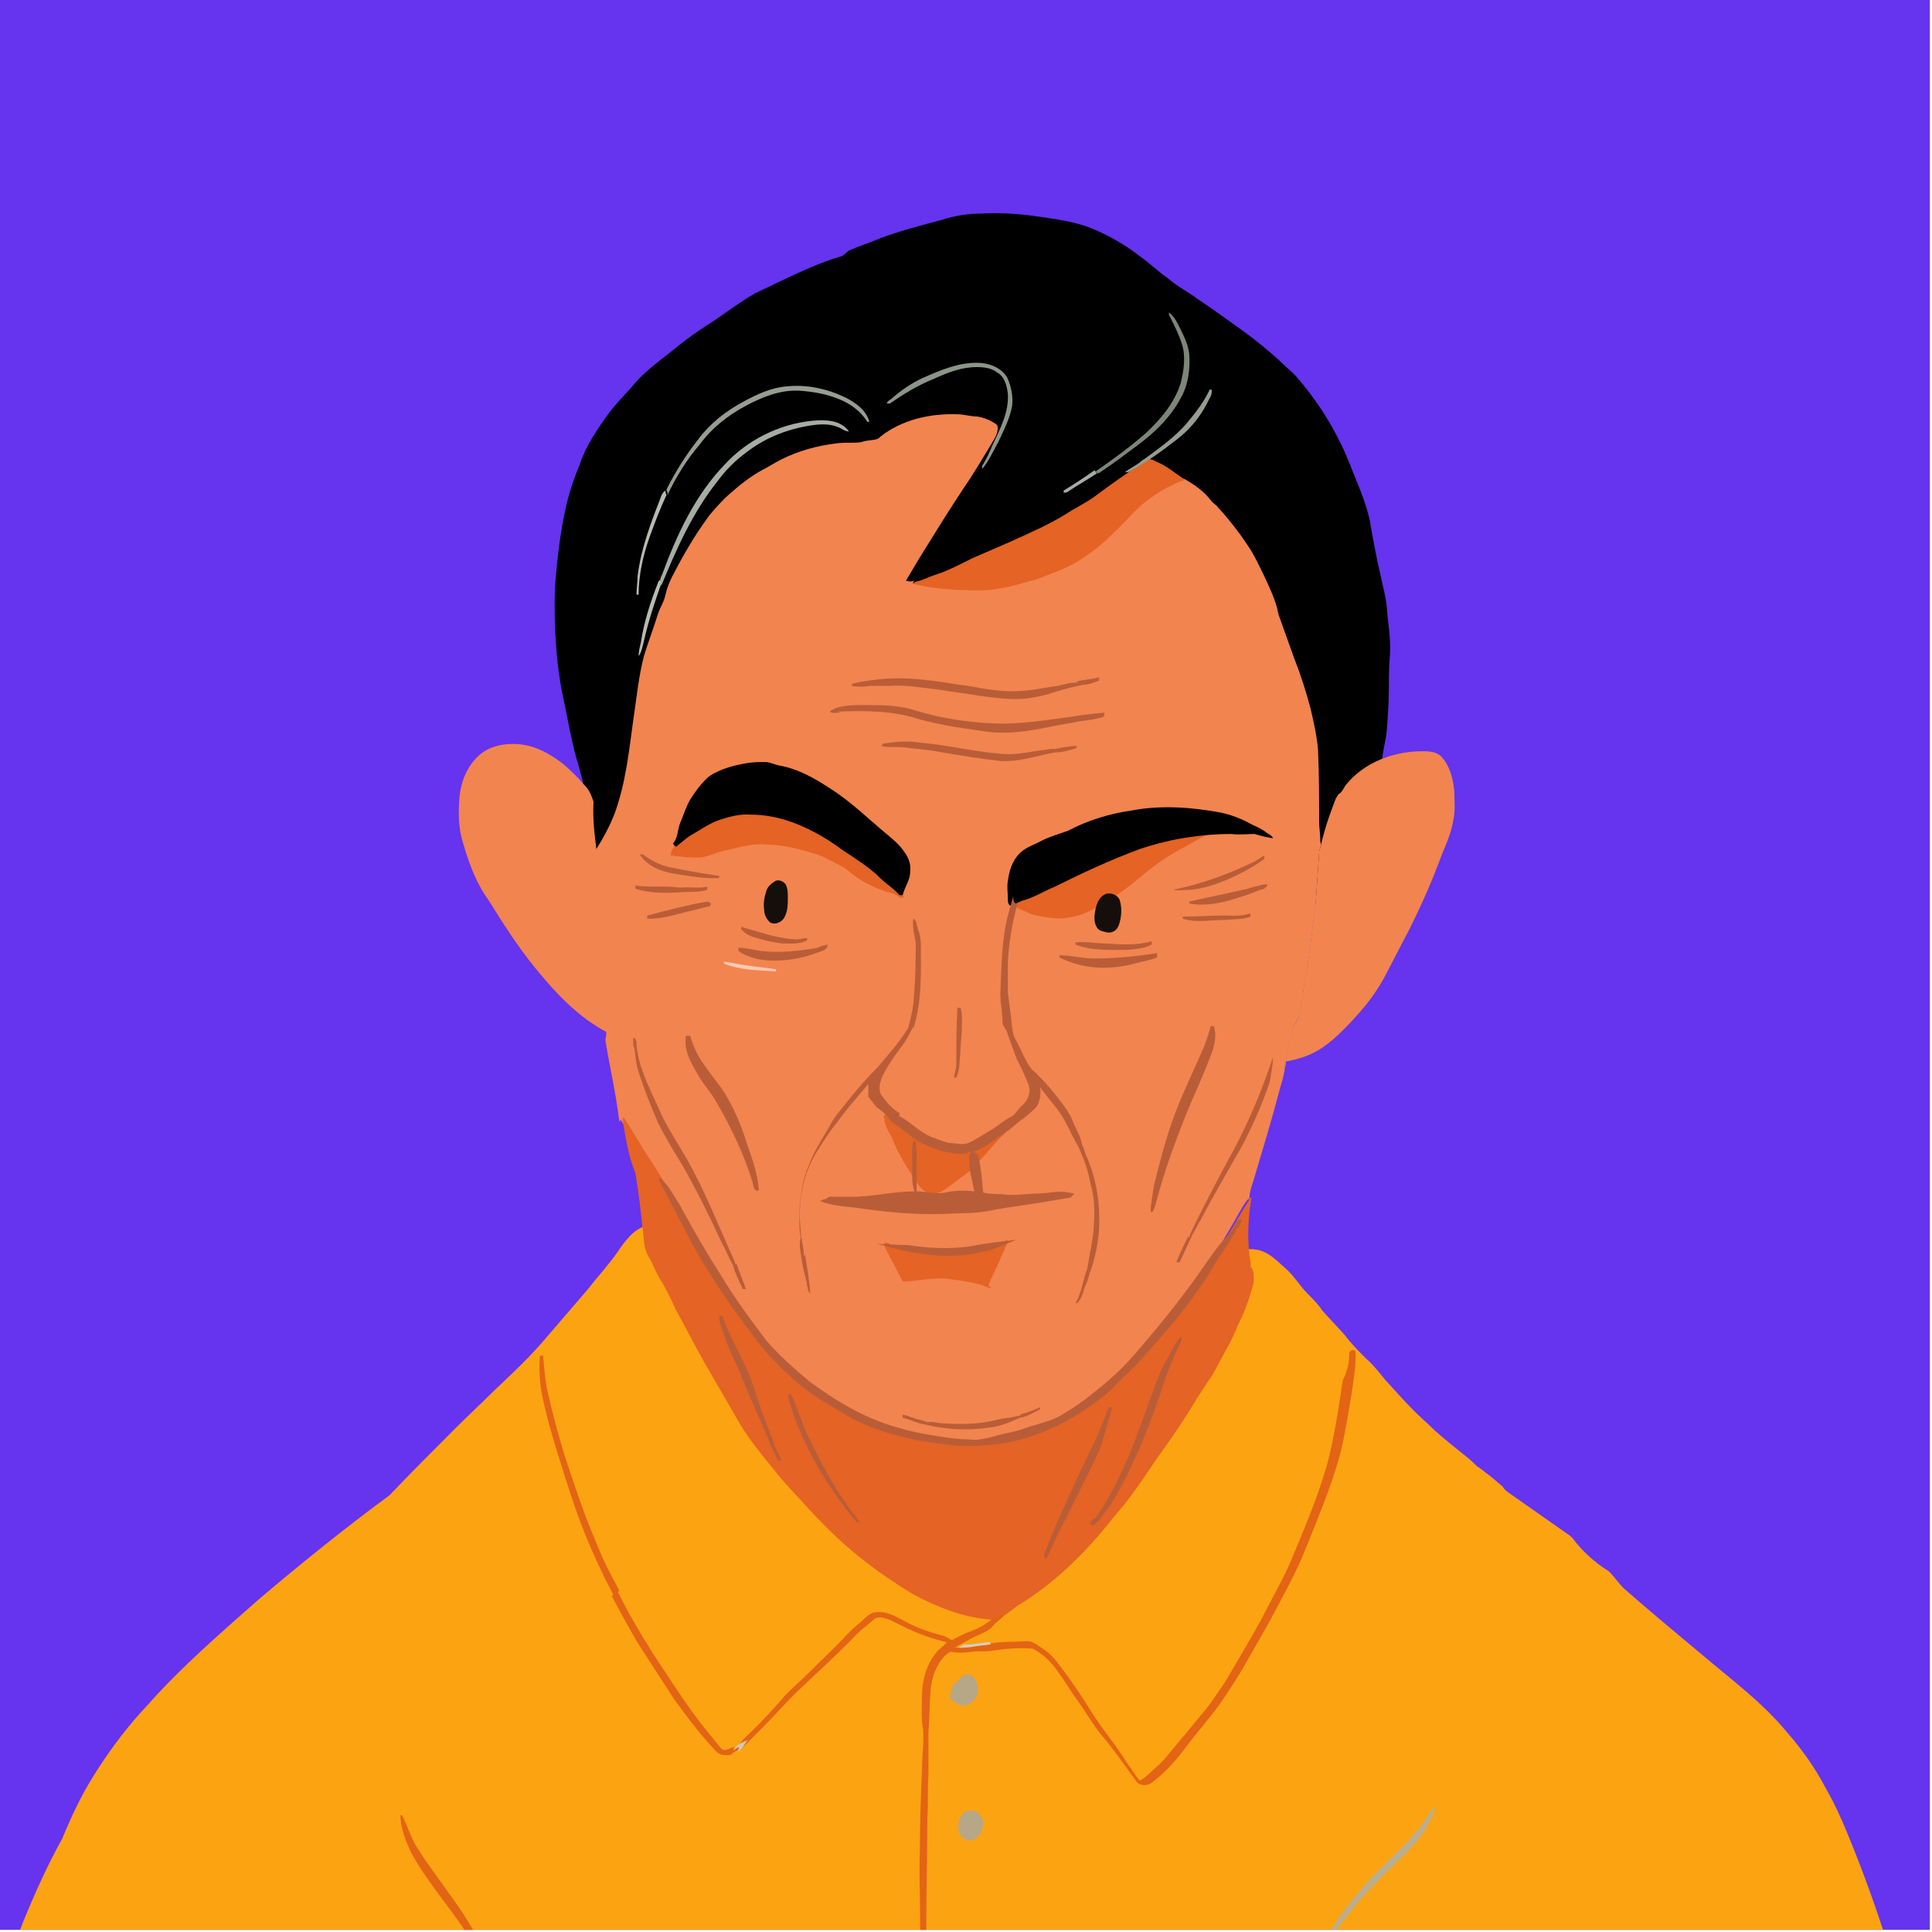 <svg xmlns="http://www.w3.org/2000/svg" xmlns:xlink="http://www.w3.org/1999/xlink" version="1.1" id="Layer_1" x="0px" y="0px" viewBox="0 0 180 180" style="enable-background:new 0 0 180 180;" xml:space="preserve">
<style type="text/css">
	.st0{clip-path:url(#SVGID_2_);fill:none;}
	.st1{clip-path:url(#SVGID_2_);}
	.st2{fill:#000;}
	.st3{fill:#fca311;}
	.st4{fill:#F2844F;}
	.st5{fill:#E56324;}
	.st6{fill:#F2844F;}
	.st7{fill:#7D8778;}
	.st8{fill:#8C9688;}
	.st9{fill:#959E91;}
	.st10{fill:#A6ADA3;}
	.st11{fill:#B6BCB3;}
	.st12{fill:#B95D38;}
<!--	.st13{fill:#C4CCC2;}-->
	.st14{fill:#150F0C;}
	.st15{fill:#FCCAB3;}
	.st16{fill:#e36414;}
	.st17{fill:#e36414;}
	.st18{fill:#D6CEBC;}
	.st19{fill:#B6A787;}
	.st20{fill:#D1C8B4;}
	.st21{fill:#BBAE90;}
	.st22{fill:#BDB093;}
</style>
    <g>
	<defs>
		<rect id="SVGID_1_" width="179.8" height="179.8"/>
	</defs>
        <use xlink:href="#SVGID_1_" style="overflow:visible;fill:#63e;"/>
        <clipPath id="SVGID_2_">
		<use xlink:href="#SVGID_1_" style="overflow:visible;"/>
	</clipPath>
        <circle class="st0" cx="89.9" cy="90.1" r="89.9"/>
        <g class="st1">
		<g>
			<path class="st2" d="M91.4,19.9c1.6-0.1,3.2,0,4.8,0.2c2,0.3,4,0.5,5.8,1.3c1.4,0.6,2.8,1.4,4.1,2.4c1,0.7,1.8,1.5,2.8,2.2     c0.8,0.7,1.8,1.2,2.6,1.8c1.5,1,3,2.1,4.4,3.1c1.1,0.8,2.2,1.7,3.2,2.6c0.5,0.5,1.1,1,1.6,1.5c2.1,2.4,3.8,5.1,5,8.1     c0.7,1.8,1.5,3.5,1.9,5.3c0.3,1.7,0.6,3.4,1,5.1c0.2,1,0.5,2,0.6,3c0.1,1.5,0.4,3,0.3,4.5c-0.1,1-0.1,2.1-0.1,3.1     c0,1.3-0.1,2.7-0.2,4c-0.1,1.2-0.6,2.4-0.4,3.7c0,0.4-0.1,0.8-0.3,1.1c-0.3,0.8-0.3,1.7-0.7,2.5c-0.6,1.1-1.1,2.2-1.7,3.3     c-1.1,1.8-2.1,3.7-3.3,5.4c-0.9,1.2-2,2.3-3.4,2.9c-2.1,1-4.2,1.7-6.4,2.4c-2.6,0.7-5.2,1.3-7.8,1.7c-2.7,0.4-5.4,0.9-8.1,1.3     c-3.2,0.4-6.3,0.8-9.5,0.9c-2.8,0.1-5.7-0.3-8.5-0.7c-2.2-0.3-4.5-0.6-6.7-1.1s-4.3-1.1-6.5-1.7c-1.9-0.5-3.7-1.2-5.4-2.1     c-1.3-0.7-2.7-1.4-3.7-2.4c-0.9-0.9-1.5-2.1-1.9-3.4c-0.5-1.8-0.3-3.8-0.4-5.6c0-0.8-0.1-1.6-0.1-2.5s-0.3-1.7-0.5-2.5     c-0.6-1.9-0.9-3.8-1.3-5.7c-0.8-3.5-1-7.2-0.9-10.8c0.2-2.7,0.5-5.3,1.1-7.9c0.3-1.2,0.7-2.4,1.2-3.6c0.6-1.8,1.7-3.4,2.8-4.9     c0.6-0.8,1.4-1.6,2.1-2.4c0.8-1,1.8-1.8,2.8-2.6c0.8-0.6,1.5-1.2,2.3-1.8c0.8-0.6,1.7-1.2,2.5-1.7c1.3-0.9,2.5-1.8,3.9-2.6     c2.6-1.2,5.2-2.6,7.9-3.4c0.4-0.1,0.6-0.5,0.9-0.6c0.9-0.4,1.9-0.7,2.8-1.1c1.9-0.7,3.8-1.2,5.7-1.7     C88.9,20.1,90.2,19.9,91.4,19.9z"/>
            <path class="st3" d="M180.5,209c0.3-1.2,0.5-2.4,0.5-3.6c0.1-2.1-0.4-4.2-0.7-6.3c-0.3-1.8-0.7-3.7-1.1-5.5     c-1.6-7.2-3.7-14.3-6.4-21.1c-0.8-2-1.6-4-2.7-5.9c-1-1.9-2.2-3.6-3.6-5.2c-2.3-2.8-5.3-5-8-7.3c-2.4-2-4.8-4-7.2-6.1     c-0.5-0.5-0.9-1.1-1.4-1.6c-1.3-0.8-2.5-1.9-3.4-3.1c-0.1-0.1-0.1-0.1-0.2-0.2l-5.7-4c-0.3-0.2-0.5-0.4-0.6-0.6     c-0.5-0.4-1-0.9-1.6-1.3c-0.2-0.2-0.5-0.4-0.8-0.6c-0.3-0.3-0.6-0.6-1-0.9c-1-0.8-2-1.6-2.9-2.4c-0.6-0.6-1.3-1.2-1.9-1.8     c-0.9-0.9-1.8-1.9-2.7-2.9c-0.6-0.7-1.1-1.4-1.8-2c-0.7-0.7-1.4-1.4-2-2.2c-0.7-0.8-1.4-1.5-2.1-2.3c-0.4-0.6-0.9-1.1-1.4-1.6     c-0.7-0.7-1.2-1.6-2-2.3c-0.7-0.6-1.4-1.4-2.4-1.7c-0.7-0.2-1.5-0.1-2.2-0.1c-3.2-0.1-6.4,0.2-9.5,0.7c-2.2,0.3-4.3,0.9-6.5,1.1     c-3,0.3-6,0.2-9,0c-2.3-0.2-4.7-0.4-7-0.7c-2.8-0.4-5.5-1.1-8.1-1.8c-2-0.6-3.9-1.1-5.9-1.4c-1.7-0.2-3.5-0.7-5.2-0.6     c-1.1,0.1-2.3,0-3.1,0.7c-0.3-0.1-0.7-0.3-1-0.1c-0.7,0.3-1.2,0.8-1.6,1.3c-0.5,0.6-0.9,1.3-1.4,1.9c-0.7,0.9-1.5,1.8-2.2,2.7     c-1.2,1.4-2.5,2.9-3.7,4.3c-1.5,1.8-3.2,3.4-4.9,5c-1.2,1.2-2.4,2.3-3.6,3.5c-2.1,2.1-4.2,4.2-6.2,6.3c-4.2,3.1-8.3,6.4-12.3,9.8     c-3.5,3.1-7.1,6.2-10.2,9.7c-1.8,1.9-3.4,4-4.8,6.2c-1.3,2-2.3,4.1-3.2,6.3c-1.4,2.5-2.6,5.2-3.7,7.9c-1.1,2.9-1.7,5.9-2.2,9     c-0.1,0.4-0.1,0.8-0.1,1.1c-1.6,6.4-2.7,12.9-3.4,19.4h184.1V209z"/>
		</g>
            <g>
			<path class="st4" d="M82,40.7c2-1.6,4.7-2.2,7.2-2.1c0.6,0,1.2,0.2,1.8,0.2c0.7,0.1,1.4,0.4,1.9,0.8c0.2,0.6-0.2,1.2-0.5,1.7     c-0.8,1.3-1.6,2.7-2.5,4c-1.4,2.1-2.7,4.2-4,6.3c-0.5,0.8-1,1.7-1.5,2.5c0.3,0.1,0.5,0.1,0.8,0c-0.1,0.1-0.1,0.2-0.2,0.2     c2,0.5,4.1,0.6,6.2,0.6c1.9,0,3.7-0.5,5.5-1.1c1.2-0.4,2.5-0.9,3.6-1.6c1.2-0.7,2.3-1.6,3.3-2.6c0.9-0.8,1.7-1.8,2.6-2.6     c1.2-1,2.6-1.9,4.1-2.4c0.9,0.5,1.8,1.1,2.5,2c0.2,0.3,0.5,0.4,0.7,0.7c1.1,1.2,2.1,2.5,3,3.9c0.5,0.8,0.9,1.7,1.3,2.5     c0.5,1.1,1.1,2.3,1.3,3.5c0.5,1.4,1,2.8,1.5,4.2c0.6,1.5,1.1,3.1,1.5,4.6c0.3,1.3,0.6,2.6,0.7,3.9c0.1,2.2,0.1,4.4,0.1,6.7     c0,0.5,0.1,1,0.1,1.5c0,0.2,0,0.4,0.1,0.6c-0.1,0.3-0.2,0.5-0.2,0.8c-0.1,1.4-0.2,2.9-0.3,4.4c-0.3,2.6-0.6,5.3-1.1,7.9     c-0.1,1-0.3,1.9-0.5,2.9c-0.1,0.4-0.5,0.7-0.5,1.1c-0.2,1-0.5,1.9-0.7,2.9c-0.1,0.3-0.1,0.6-0.1,0.9c-0.1,0.7-0.3,1.3-0.5,2     c-0.7,2.7-1.5,5.3-2.3,8c-0.2,0.7-0.5,1.4-0.5,2.1c0,0-0.1,0-0.2,0.1c-0.6,0.8-1,1.7-1.5,2.5c-1.1,1.9-2.2,3.8-3.4,5.7     c-1.2,1.8-2.4,3.5-3.8,5.1c-2.3,2.6-4.9,5.1-7.8,7c-0.8,0.6-1.8,0.9-2.8,1.4s-2.2,0.6-3.3,0.8c-1.6,0.2-3.1,0.1-4.7,0     c-2.6-0.2-5.1-0.6-7.5-1.6c-1.5-0.6-2.9-1.3-4.3-2.2c-1.5-1-3.1-1.9-4.4-3.2c-1.4-1.4-2.7-3-3.8-4.7c-1.3-2-2.5-4-3.7-6     c-0.6-1.1-1.2-2.3-1.9-3.4c-1.2-2-2.5-4-3.7-6c-0.6-1-1.2-2-1.8-2.9c0,0.1-0.1,0.2-0.1,0.2c-0.3-2.6-0.9-5.1-1.3-7.6     c0.2-0.8,0-1.6,0-2.4c0-0.7-0.2-1.4-0.2-2.1c0-1.6-0.2-3.2-0.3-4.8c0-0.9-0.1-1.8-0.2-2.7c-0.1-1.4,0-2.9-0.1-4.3     c0-0.5,0.1-1-0.1-1.4c0.7-1.1,1.3-2.2,1.8-3.5c1-2.8,1.3-5.7,1.7-8.6c0.3-2,0.5-4.1,1-6c0.4-1.3,0.9-2.6,1.3-3.9     c0.2-0.6,0.6-1.2,0.7-1.8c0.2-0.8,0.5-1.5,0.9-2.2c0.5-1,1.1-2,1.7-3c0.5-0.8,1-1.5,1.5-2.2c0.6-0.7,1.2-1.4,1.9-2     c0.9-0.8,1.9-1.6,3-2.2c0.6-0.3,1.2-0.7,1.8-1c1.6-0.8,3.4-1.3,5.2-1.5c0.7-0.1,1.5,0,2.2-0.1C81.1,40.9,81.7,41.1,82,40.7z"/>
                <path class="st5" d="M106.6,42.8c0.4-0.1,0.8,0,1.1,0.2c1,0.4,1.8,1.1,2.7,1.7c-1.5,0.5-2.9,1.4-4.1,2.4     c-0.9,0.8-1.7,1.8-2.6,2.6c-1,1-2.1,1.9-3.3,2.6c-1.1,0.7-2.4,1.1-3.6,1.6C95,54.4,93.2,55,91.3,55c-2.1,0-4.2-0.1-6.2-0.6     c0.1-0.1,0.1-0.2,0.2-0.2c0.6-0.1,1.1-0.4,1.7-0.6c1.3-0.4,2.4-1,3.6-1.6c2.1-0.9,4.2-1.8,6.3-2.8c0.8-0.4,1.6-0.8,2.4-1.3     c0.9-0.6,2-1.1,2.9-1.8c1.2-0.9,2.5-1.8,3.8-2.7C106.2,43.2,106.3,42.9,106.6,42.8z"/>
                <path class="st6" d="M44.6,70.4c1.2-1.1,3.1-1.3,4.7-0.9c1.2,0.3,2.3,1,3.2,1.7c0.7,0.6,1.4,1.3,2,2c0.4,0.4,0.6,0.9,0.8,1.5     c-0.1,1.6,0.1,3.1,0.3,4.7c0.1-0.1,0.2-0.3,0.3-0.4c0.2,0.5,0,1,0.1,1.4c0.1,1.4,0,2.9,0.1,4.3c0,0.9,0.1,1.8,0.2,2.7     c0.1,1.6,0.3,3.2,0.3,4.8c0.1,0.7,0.2,1.4,0.2,2.1c0,0.8,0.2,1.6,0,2.4c0-0.2,0-0.4-0.2-0.5c-0.6-0.3-1.2-0.7-1.8-1.1     c-1.5-1.1-2.8-2.4-4-3.8c-1.3-1.5-2.5-3.1-3.6-4.8c-0.7-1-1.3-2.1-2-3.1c-1-1.5-1.6-3.3-2.1-5c-0.4-1.3-0.4-2.7-0.3-4     C42.9,72.9,43.5,71.4,44.6,70.4z"/>
                <path class="st6" d="M125.5,73c1.6-1.9,4.1-2.9,6.6-3c0.7,0,1.6-0.1,2.2,0.5c0.8,0.9,1.1,2.1,1.2,3.3c0,0.9,0.1,1.7-0.1,2.6     c-0.2,1.4-0.9,2.7-1.4,4.1c-0.8,2.1-1.7,4.1-2.7,6.1c-0.8,1.5-1.6,3.1-2.4,4.6c-1,1.8-2.3,3.3-3.8,4.8c-0.7,0.7-1.4,1.3-2.2,1.8     c-1,0.6-2,0.9-3.1,1.1c0,0.2,0,0.4-0.1,0.6c0-0.3,0-0.6,0.1-0.9c0.2-1,0.5-1.9,0.7-2.9c0.1-0.4,0.5-0.7,0.5-1.1     c0.2-1,0.4-1.9,0.5-2.9c0.5-2.6,0.8-5.3,1.1-7.9c0.1-1.5,0.2-2.9,0.3-4.4c0-0.3,0.2-0.5,0.2-0.8c0.3-1.3,0.7-2.5,1.2-3.8     c0.1-0.3,0.2-0.5,0.4-0.8C125.1,73.8,125.2,73.3,125.5,73z"/>
                <path class="st5" d="M64.8,76.4c1.3-1.2,3-2.1,4.8-2.3c1.4-0.1,2.9,0.2,4.2,0.7c1.1,0.5,2.2,1.1,3.1,1.8c0.9,0.6,1.7,1.4,2.5,2.1     c0.7,0.5,1.3,1,2,1.6c0.9,0.7,1.6,1.6,2.2,2.6c0.2,0.2,0.4,0.4,0.6,0.6c0,0.2-0.3,0.2-0.4,0.1c-0.3-0.3-0.7-0.4-1.2-0.5     c-1.1-0.4-2.2-0.9-3.1-1.6c-0.4-0.3-0.8-0.7-1.3-0.9c-0.8-0.4-1.6-0.9-2.4-1.1c-1.4-0.4-2.8-0.8-4.2-0.8     c-1.5-0.2-2.9,0.3-4.3,0.6c-0.8,0.2-1.5,0.6-2.3,0.6s-1.7-0.1-2.5-0.2c0-0.5,0.3-0.8,0.6-1.2C63.6,77.8,64.1,77,64.8,76.4z"/>
                <path class="st5" d="M109.6,77.4c1.2-0.3,2.4-0.7,3.6-0.6c0.4,0,0.8-0.1,1.1,0.2c-0.2,0.3-0.6,0.2-0.9,0.3c-1,0.5-2,1-3,1.6     c-1.4,0.7-2.7,1.6-3.9,2.6c-1.5,1.3-3.1,2.4-4.8,3.3c-1.2,0.6-2.5,0.9-3.9,0.7c-0.7-0.1-1.5-0.2-2.1-0.5     c-0.4-0.2-0.9-0.3-1.2-0.7c-0.2-0.2-0.1-0.4,0.1-0.5c0.8-0.4,1.5-0.9,2.4-1.3c2.5-1.2,5-2.4,7.6-3.4     C106.3,78.5,107.9,77.9,109.6,77.4z"/>
                <path class="st5" d="M82.6,103.8c0.6-0.1,1,0.4,1.5,0.7c1,0.6,1.6,1.7,2.7,2.1c0.9,0.4,1.9,0.7,2.9,0.5c1.1-0.2,2.1-0.8,3-1.6     c0.2-0.2,0.4-0.5,0.7-0.5c0.4,0,0.4,0.5,0.2,0.6c-1.4,1.3-2.5,3.1-4.2,4.2c-0.7,0.5-1.3,1.1-2.1,1.4c-0.7,0.2-1.4-0.3-1.8-0.9     c-0.9-1.4-1.8-2.7-2.4-4.3c-0.3-0.6-0.7-1.1-0.7-1.8C82.2,104,82.4,103.9,82.6,103.8z"/>
                <path class="st5" d="M58,104.3c0-0.1,0.1-0.2,0.1-0.2c0.6,0.9,1.2,1.9,1.8,2.9c1.3,2,2.5,3.9,3.7,6c0.6,1.1,1.3,2.2,1.9,3.4     c1.1,2,2.4,4,3.7,6c1.1,1.7,2.3,3.3,3.8,4.7c1.3,1.3,2.8,2.3,4.4,3.2c1.3,0.9,2.8,1.6,4.3,2.2c2.4,0.9,5,1.4,7.5,1.6     c1.6,0.1,3.1,0.2,4.7,0c1.1-0.2,2.3-0.3,3.3-0.8c0.9-0.4,1.9-0.8,2.8-1.4c2.9-2,5.4-4.4,7.8-7c1.4-1.6,2.6-3.3,3.8-5.1     c1.2-1.8,2.2-3.8,3.4-5.7c0.5-0.9,1-1.7,1.5-2.5h0.1c-0.3,1.7-0.4,3.5-0.2,5.2c0,0.4,0.2,0.8,0.1,1.2c0.4,0.4,0.3,1,0.3,1.5     c-0.3,1.1-0.6,2.1-1.1,3.2c-0.4,0.8-0.7,1.6-1.1,2.4c-0.6,1-1.1,2.1-1.7,3.1c-0.7,1-1.4,2.1-2,3.1c-1,1.6-2.1,3.2-3.2,4.7     c-1.2,1.8-2.4,3.6-3.9,5.3c-2.5,3.2-5.5,6.2-9,8.3c-0.7,0.5-1.4,1.2-2.3,1.3c-2.1-0.1-4.2-0.8-6.1-1.7c-1.1-0.5-2.1-1.1-3.1-1.8     c-3.1-2-5.8-4.4-8.3-7.2c-0.9-1-1.8-1.9-2.6-2.9c-1.2-1.5-2.5-3-3.5-4.7c-1.1-1.9-2.2-3.8-3.3-5.7c-0.9-1.6-1.7-3.2-2.6-4.8     c-0.4-0.9-0.8-1.7-1.3-2.6c-0.5-0.7-0.8-1.6-1.2-2.3c-0.5-0.7-0.5-1.6-0.6-2.5c-0.2-1.8-0.4-3.6-0.7-5.4     C58.5,107.6,58.3,106,58,104.3z"/>
                <path class="st5" d="M93,115.9c0.3,0,0.5-0.2,0.8-0.4c0,0,0.1,0.1,0.1,0.2c-0.4,0.9-0.8,1.8-1.2,2.7c-0.2,0.5-0.5,0.9-0.6,1.4     c0.1,0.1,0.2,0.1,0.3,0.2c-0.4,0-0.7-0.2-1-0.3c-1.2-0.3-2.4-0.5-3.6-0.6c-1.1,0-2.3,0.2-3.4,0.3c-0.2,0-0.3,0-0.4-0.2     c-0.5-1-1-1.9-1.5-2.9c-0.1-0.2-0.1-0.3-0.1-0.5c0.3-0.1,0.5,0.1,0.7,0.3c1.3-0.1,2.7,0.3,4,0.5c0.4,0,0.9,0.3,1.3,0.2     c0.6-0.1,1.3-0.1,1.9-0.2s1.2-0.4,1.9-0.3C92.5,116.2,92.7,115.9,93,115.9z"/>
		</g>
            <g>
			<path class="st7" d="M108.7,29c0.6,0.3,0.9,0.9,1.2,1.5c0.4,0.8,0.8,1.6,0.9,2.5c0.1,1.4-0.1,2.9-0.8,4.1     c-0.9,1.7-2.3,3.1-3.9,4.3c-1.2,0.9-2.4,1.8-3.6,2.6c-0.1,0.1-0.2,0.1-0.3,0.1c0-0.1-0.1-0.1-0.1-0.2c1.6-1.1,3.1-2.2,4.6-3.5     c1.4-1.3,2.7-2.8,3.3-4.7c0.3-1.2,0.5-2.5,0.1-3.7c-0.3-0.9-0.7-1.7-1.1-2.5c-0.1-0.1-0.1-0.2-0.1-0.4L108.7,29     C108.7,29.1,108.7,29,108.7,29z"/>
                <path class="st8" d="M86,35.2c1.6-0.7,3.2-1.4,5-1.4c1.1,0,2.2,0.4,2.8,1.3c0.4,0.8,0.6,1.8,0.5,2.7c-0.2,1.2-0.8,2.3-1.3,3.4     c-0.5,0.9-0.9,1.8-1.5,2.5c0-0.1,0-0.2,0-0.3c0.4-0.6,0.7-1.3,1-2c0.7-1.5,1.5-3,1.4-4.7c-0.1-0.8-0.3-1.6-1-2     c-0.5-0.4-1.2-0.5-1.9-0.5c-1.4,0-2.7,0.5-4,1.1c-1.5,0.6-2.8,1.4-4.1,2.3c-0.1,0-0.2,0-0.3,0c0.1-0.2,0.2-0.3,0.4-0.4     C83.9,36.4,84.9,35.7,86,35.2z"/>
                <path class="st9" d="M69.3,37.4c1.3-0.7,2.6-1.3,4-1.4c1.8-0.2,3.7,0.2,5.4,1c1,0.5,2,1.2,2.3,2.3c-0.1,0-0.2,0-0.2,0     c-0.6-1-1.6-1.7-2.6-2.1c-1.2-0.5-2.4-0.7-3.7-0.8c-1.8-0.1-3.5,0.6-5,1.4c-1.7,0.9-3.2,2.1-4.3,3.6c-1.2,1.4-2.2,3-3,4.7     c0-0.1,0-0.3-0.1-0.4v-0.1c0.8-1.6,1.8-3.2,2.9-4.6C66.1,39.5,67.6,38.3,69.3,37.4z"/>
                <path class="st9" d="M112.7,36.3c0.1,0,0.2,0,0.2,0c0,0.3,0,0.5-0.2,0.8c-0.7,1.5-1.7,2.8-3,3.8c-1.4,1.1-2.8,2.1-4.4,3     c-0.1,0.1-0.3,0.1-0.5,0.1c0.5-0.4,1-0.6,1.5-1c1.5-1.1,3.1-2.2,4.3-3.6C111.5,38.3,112.2,37.4,112.7,36.3z"/>
                <path class="st10" d="M67.5,43.3c2.1-2.3,5.1-3.8,8.2-4.1c1.2-0.1,2.6-0.1,3.4,1c-0.4,0-0.7-0.3-1-0.4c-0.7-0.3-1.5-0.3-2.3-0.2     c-2.2,0.3-4.4,1.1-6.2,2.5c-1.1,0.8-2,1.7-2.8,2.8c-2.3,2.9-3.8,6.3-5.2,9.7c0-0.1,0-0.3-0.1-0.4c0-0.3,0.1-0.5,0.2-0.7     C63.1,49.7,64.8,46.1,67.5,43.3z"/>
                <path class="st10" d="M99.1,45.7c1-0.6,1.9-1.2,2.9-1.9c0,0.1,0.1,0.1,0.1,0.2l0.1,0.1c-0.9,0.6-1.8,1.1-2.7,1.7     c-0.1,0.1-0.2,0.1-0.4,0.1C99.1,45.9,99.1,45.8,99.1,45.7z"/>
                <path class="st11" d="M61.5,46.5c0.1-0.3,0.2-0.6,0.5-0.8c0,0.1,0,0.3,0.1,0.4c-0.6,1.3-1.1,2.6-1.6,4c-0.6,1.7-1,3.5-1,5.3     c-0.1,0-0.2,0-0.2,0c0-0.6,0.1-1.1,0.1-1.7C59.7,51.2,60.6,48.8,61.5,46.5z"/>
                <path class="st11" d="M61.3,54.3c0-0.1,0.1-0.2,0.2-0.3c0,0.1,0.1,0.3,0.1,0.4c-0.6,1.7-1.2,3.5-1.6,5.3     c-0.1,0.4-0.2,0.9-0.4,1.3l-0.1,0.1c0-0.4,0.1-0.8,0.2-1.2C60,57.9,60.6,56.1,61.3,54.3z"/>
                <g>
				<path class="st12" d="M81.1,63.9c0.6,0,1.2,0,1.8,0c1.6-0.1,3.2,0.2,4.9,0.4c1.1,0.2,2.2,0.3,3.3,0.5c1.4,0.2,2.9,0.4,4.3,0.3      c1-0.1,1.9-0.3,2.8-0.6c0.9-0.3,1.8-0.5,2.7-0.7c0.5,0,1-0.2,1.5-0.4c0-0.1,0-0.2,0-0.3c-0.7,0.2-1.4,0.2-2.1,0.4l0.1,0.1      c-0.3,0-0.6,0-1,0.1c-0.7,0.2-1.5,0.3-2.2,0.4c-1.5,0.3-3,0.4-4.5,0.2c-1.1-0.1-2.2-0.4-3.3-0.5c-2.5-0.4-5-0.8-7.6-0.5      c-0.8,0.1-1.6,0.2-2.4,0.4c0,0.1,0,0.2-0.1,0.2C79.9,64,80.5,64,81.1,63.9z"/>
                    <path class="st12" d="M102.9,66.4c-1.1,0.1-2.1,0.2-3.2,0.4c-2.4,0.3-4.7,0.7-7.1,0.6c-2.5-0.1-5-0.5-7.3-1.2      c-1.2-0.4-2.5-0.5-3.8-0.5c-1.1,0-2.3-0.1-3.4,0.2c-0.3,0.1-0.6,0.2-0.8,0.4c0.3,0.2,0.6,0.1,1,0.1L78,66.3      c2.6-0.1,5.2-0.1,7.6,0.7c2.2,0.6,4.4,0.9,6.6,1.2c1.9,0.2,3.8-0.1,5.7-0.5c0.9-0.2,1.8-0.3,2.7-0.5c0.8-0.1,1.5-0.2,2.2-0.4      C102.9,66.6,102.9,66.5,102.9,66.4z"/>
                    <path class="st12" d="M98.3,69.8c-0.4-0.1-0.9,0.1-1.3,0.1c-1.3,0.2-2.7,0.5-4,0.3c-2.4-0.2-4.8-0.8-7.2-1      c-1.2-0.2-2.4-0.1-3.6,0.1c0,0.1,0,0.2-0.1,0.2c0.4,0.1,0.8,0.1,1.1,0.1c0.5,0,1.1,0,1.6,0.1c1,0.1,2,0.2,3,0.4      c1.8,0.3,3.6,0.6,5.4,0.8c1.8,0.1,3.4-0.5,5.1-0.8h0.1c0.6,0,1.2-0.2,1.9-0.4c0-0.1,0-0.2,0-0.2c-0.7,0-1.5,0.2-2.2,0.3H98.3z"/>
			</g>
                <path class="st2" d="M69.6,71.1c0.6-0.1,1.1-0.1,1.7-0.1c0.4,0,0.8,0.2,1.2,0.3c1.8,0.3,3.4,1.2,4.9,2.2c1.9,1.2,3.5,2.8,5.2,4.2     c0.6,0.5,1.2,1,1.6,1.6c0.4,0.5,0.7,1.2,0.6,1.9c0,0.8-0.5,1.4-0.7,2.2c-0.1,0-0.2,0-0.3,0c-0.5-0.6-1.3-1.1-1.8-1.6     c-1-1-2.3-1.8-3.5-2.6c-1.6-1.2-3.4-2.2-5.3-2.8c-1-0.3-2.1-0.5-3.2-0.5c-1-0.1-2.1,0.2-3,0.5s-1.7,0.9-2.6,1.4     c-0.5,0.3-0.9,0.7-1.3,1c-0.2,0.2-0.3-0.1-0.4-0.2c0.5-0.6,0.4-1.3,0.7-2s0.5-1.4,0.9-2.1c0.5-0.8,1.1-1.6,1.8-2.2     C67.2,71.6,68.4,71.3,69.6,71.1z"/>
                <path class="st13" d="M105.5,75.5c2.7-0.5,5.5-0.3,8.2,0.2c1,0.2,2,0.6,2.9,1.1c0.4,0.2,0.9,0.4,1.3,0.7c0.2,0.2,0.6,0.3,0.7,0.6     c-0.6-0.1-1.1-0.2-1.7-0.4c-0.7,0-1.5,0.1-2.2,0c-1.3,0-2.6,0.1-3.9,0.3c-1.5,0.2-3.1,0.6-4.6,1.1c-2.7,1-5.3,2.2-7.9,3.5     c-1,0.4-1.9,1-3,1.3c-0.3,0.1-0.7,0.3-1,0.5l0,0c-0.4,0-0.4-0.4-0.4-0.7c0-0.5-0.1-1.1,0-1.6c0.1-0.9,0.4-1.9,1.1-2.6     c0.6-0.6,1.4-0.8,2.1-1.2c0.8-0.4,1.6-0.6,2.4-0.9C101.4,76.4,103.4,75.8,105.5,75.5z"/>
                <path class="st14" d="M72.2,82.1c0.3-0.2,0.8,0,1,0.3c0.2,0.4,0.2,0.8,0.2,1.2c0,0.7,0,1.4-0.4,2c-0.3,0.4-0.9,0.6-1.3,0.3     c-0.3-0.3-0.5-0.7-0.5-1.1c-0.1-0.6,0-1.2,0.2-1.8C71.5,82.6,71.9,82.3,72.2,82.1z"/>
                <path class="st14" d="M103,83.3c0.5-0.2,1.1,0.1,1.3,0.5c0.2,0.6,0.2,1.2,0.1,1.8c-0.1,0.4-0.2,1-0.7,1.2c-0.4,0.2-0.8,0-1.2-0.1     c-0.5-0.3-0.6-1-0.5-1.6C102.1,84.4,102.3,83.6,103,83.3z"/>
                <g>
				<path class="st12" d="M62.4,80.8c-0.9-0.2-1.7-0.6-2.5-1.2c-0.1,0-0.2,0-0.3,0c0.7,1.1,2,1.6,3.2,1.8c1.4,0.2,2.8,0.5,4.2,0.4      c0-0.1,0-0.2,0-0.2C65.5,81.4,63.9,81.1,62.4,80.8z"/>
                    <path class="st12" d="M63.9,83.1c0.7,0,1.4,0,2-0.2c0-0.1,0-0.2,0-0.3c-0.8,0.2-1.6,0-2.5,0.1c-1.4-0.2-2.8,0-4.2-0.2      c0,0.1,0,0.2,0,0.3C60.8,83.3,62.4,83.2,63.9,83.1z"/>
                    <path class="st12" d="M60.3,85.3c0,0.1,0,0.2,0,0.3c0.8,0,1.6-0.1,2.3-0.3c1.2-0.3,2.4-0.6,3.6-0.9c0-0.1,0-0.2,0-0.3      c-0.1,0-0.2-0.1-0.3-0.1C64.1,84.3,62.2,84.8,60.3,85.3z"/>
                    <path class="st12" d="M70.2,87.3c0.9,0.3,1.8,0.5,2.7,0.6c0.8,0,1.6,0.1,2.3-0.3c0-0.1,0-0.2,0-0.2c-0.4,0-0.9,0.2-1.3,0.1      c-1.6-0.1-3.2-0.7-4.7-1.1c0,0,0-0.1-0.1-0.1c0,0.1,0,0.2-0.1,0.2C69.3,86.9,69.8,87.2,70.2,87.3z"/>
                    <path class="st12" d="M77.1,88c-0.3,0.1-0.6,0.1-0.9,0.3c-1.7,0.3-3.5,0.5-5.3,0.3c-0.7-0.1-1.4-0.3-2.1-0.3c0,0.1,0,0.2,0,0.3      c1,0.7,2.2,0.9,3.4,0.9c1.4,0,2.8-0.3,4.1-0.8C76.6,88.6,77.1,88.5,77.1,88z"/>
			</g>
                <path class="st15" d="M67.4,89.6c0.3,0,0.5,0.1,0.8,0.1c1.3,0.3,2.7,0.4,4.1,0.6c0,0.1,0,0.2,0,0.2c-1.6-0.1-3.3-0.1-4.8-0.7     C67.5,89.7,67.4,89.6,67.4,89.6z"/>
                <path class="st6" d="M68.9,95.7c1.2-0.2,2.7,0.6,2.9,1.9c0.1,0.8-0.2,1.6-0.7,2.2c-0.7,0.8-2,0.9-2.9,0.6     c-0.7-0.2-1.3-0.8-1.5-1.5c-0.2-0.8,0.1-1.8,0.8-2.3C68,96.3,68.3,95.8,68.9,95.7z"/>
                <path class="st6" d="M107.3,95.8c0.6-0.1,1.2,0,1.7,0.4c0.6,0.4,0.8,1,0.9,1.7c0,0.8-0.4,1.6-1.1,2s-1.6,0.3-2.3,0     c-0.6-0.3-1-0.8-1-1.5C105.4,97.3,106.2,96.1,107.3,95.8z"/>
                <path class="st16" d="M125.7,126.1c0-0.2,0.3-0.4,0.5-0.3c0.1,0.1,0.1,0.3,0.1,0.4c0,1.3-0.2,2.5-0.4,3.8     c-0.4,2.3-0.7,4.5-1.4,6.7c-0.8,2.6-1.9,5.2-2.9,7.7c-0.8,2-1.8,3.8-2.8,5.7s-2.1,3.7-3.1,5.5c-0.6,1-1.2,1.9-1.8,2.8     c-1.1,1.6-2.4,3-3.5,4.5c-0.9,1.2-1.9,2.3-3.1,3.2c-0.4,0.3-1.1,0.3-1.4-0.1c-1.1-1.5-2.2-3.1-3.4-4.5c-0.8-1-1.4-2.1-2.2-3.2     c-0.6-0.8-1.1-1.7-1.7-2.5c-0.6-0.9-1.4-1.7-2.4-2.2c-1.3-0.1-2.5,0-3.8,0.2c-0.6,0.1-1.3,0-1.9,0.1s-1.3,0.1-1.9,0     c-0.2,0-0.3,0.2-0.5,0.3c-0.9,0.9-1.3,2.1-1.4,3.3c-0.1,1.3-0.1,2.6-0.2,3.9c0,1.3,0,2.7,0,4c-0.1,1.3,0,2.6-0.1,3.9     c0,3.3-0.1,6.6-0.1,9.9c0,2.7-0.2,5.5-0.3,8.2c0,2.8-0.1,5.6-0.1,8.5c0,1.3-0.1,2.7,0,4c0.2,0.5,0.2,1.1,0.1,1.6     c2.1,0.7,4.4,0.9,6.6,1.7c0.3,0.1,0.6,0.3,0.9,0.5c0,0.1,0,0.2,0,0.2s-0.1-0.1-0.2-0.1c-0.8,0-1.6-0.1-2.3-0.2     c-1.1-0.1-2.2-0.4-3.3-0.7c-0.6-0.1-1.2-0.4-1.8-0.5c-0.3-0.1-0.6-0.2-0.6-0.5s0.1-0.7,0.1-1c-0.1-1.1-0.1-2.2,0-3.3     c-0.1-1.6,0-3.2,0-4.8c0-2.9,0-5.8,0.2-8.7c0-1,0-1.9,0.1-2.9c0.1-3-0.1-5.9,0-8.9c0-2.5,0.1-5,0.2-7.5c0-1.2,0.2-2.5,0.1-3.7     c-0.2-1-0.1-2.1-0.1-3.1c0-1.4,0.4-2.9,1.3-4c0.3-0.4,0.7-0.6,1-1c-1.3-0.3-2.7-0.8-3.9-1.4c-0.7-0.3-1.4-0.8-2.2-0.9     c-0.3,0-0.5,0-0.7,0.2c-0.7,0.6-1.5,1.2-2.1,1.9c-1.5,1.5-3.1,3-4.6,4.4c-1.3,1.2-2.4,2.5-3.6,3.7c-0.6,0.6-1.2,1.2-1.8,1.8     c-0.3,0.3-0.8,0.4-1.1,0.7c-0.2,0.2-0.6,0.1-0.9,0.1c-0.5-0.1-0.8-0.6-1.1-0.9c-1.2-1.3-2.3-2.8-3.4-4.3     c-1.1-1.7-2.2-3.4-3.3-5.1c-0.9-1.5-1.7-3-2.5-4.5c0.2-0.2,0.3-0.3,0.5-0.5c1,2,2.1,3.9,3.3,5.8c1.2,1.8,2.4,3.7,3.7,5.5     c0.8,1.1,1.7,2.2,2.6,3.3c0.2,0.3,0.6,0.3,0.9,0.1c0.2-0.1,0.4-0.1,0.5-0.2c-0.1,0.1-0.1,0.3-0.2,0.4c0.5-0.2,0.7-0.8,1-1.1     c1.4-1.3,2.7-2.7,3.9-4.1c0.7-0.7,1.5-1.4,2.2-2.1c1.2-1.2,2.4-2.3,3.5-3.5c0.4-0.4,0.8-0.8,1.2-1.1c0.5-0.4,0.9-1,1.6-1     c1-0.1,1.9,0.5,2.7,0.9c1.1,0.6,2.3,1,3.5,1.3c0.3,0.1,0.5,0.3,0.8,0.4c0.6-0.3,1.1-0.6,1.7-0.8c0.5-0.2,1-0.4,1.4-0.7     c0.6-0.4,1.2-0.9,1.9-1c-0.3,0.5-0.8,0.7-1.2,1.2c-0.4,0.5-1.1,0.7-1.7,1c-0.5,0.2-1,0.6-1.5,0.8c-0.1,0.1-0.3,0.2-0.4,0.2     c0.5,0,1,0.1,1.5-0.1c0.5-0.1,1-0.1,1.5-0.2c1.2-0.3,2.5-0.2,3.8-0.3c0.6,0,1.1,0.5,1.6,0.8c0.9,0.6,1.5,1.6,2.2,2.5     c0.7,1,1.4,2,2,3c1.1,1.8,2.5,3.4,3.6,5.2c0.4,0.5,0.7,1.1,1.1,1.5c0.7-0.4,1.2-1,1.8-1.5c0.9-0.9,1.6-1.9,2.5-2.9     c0.7-0.9,1.5-1.8,2.2-2.7c0.6-0.9,1.3-1.8,1.8-2.7c1-1.7,2-3.4,3-5.2c0.9-1.8,1.9-3.5,2.7-5.3c1.2-2.9,2.5-5.9,3.4-9     c0.7-2.6,1.1-5.3,1.5-8C125.6,127.6,125.7,126.9,125.7,126.1z"/>
                <path class="st17" d="M50.3,126.3c0.1,0,0.2,0,0.3,0c0.1,1.2,0.2,2.5,0.5,3.7c0.5,2.2,1.1,4.4,1.8,6.5c0.8,2.4,1.6,4.8,2.6,7.1     c0.6,1.6,1.4,3.1,2.2,4.6c-0.2,0.2-0.3,0.3-0.5,0.5c-1-1.9-1.9-3.8-2.7-5.8c-0.9-2.2-1.6-4.5-2.3-6.7c-0.6-1.9-1.2-3.9-1.6-5.8     C50.3,129.2,50.2,127.7,50.3,126.3z"/>
                <g>
				<path class="st12" d="M111,82.9c1.7-0.2,3.4-0.9,4.9-1.7c0.7-0.4,1.3-0.7,1.9-1.2c0-0.1,0-0.2,0-0.3c-0.4,0.2-0.7,0.5-1.2,0.7      c-2.3,1.1-4.8,2-7.3,2.5C109.9,83,110.5,82.9,111,82.9z"/>
                    <path class="st12" d="M117.6,82.5c-0.6,0-1.2,0.3-1.8,0.4c-1.7,0.4-3.3,0.7-5,1.1c0,0.1,0,0.2,0.1,0.2c1.2,0.2,2.5,0,3.6-0.3      c1-0.3,2-0.6,2.9-1c0.3,0,0.6-0.2,0.7-0.5c-0.3,0-0.5,0-0.8,0.1L117.6,82.5z"/>
                    <path class="st12" d="M74.7,117.4L74.7,117.4c0.1,0.9,0.4,1.6,0.5,2.4c0.1,0.2,0,0.5,0.3,0.7c-0.1-1.2-0.3-2.4-0.5-3.6l-0.1,0.1      c0-0.8-0.3-1.6-0.3-2.4c-0.3-2.6,0.2-5.4,1.7-7.6c0.5-0.8,1-1.6,1.6-2.3c0.9-1.3,2-2.5,3-3.7c0,0.4,0,0.8,0,1.2      c0.4,0.4,0.6,0.9,1.1,1.2c0.5,0.3,0.8,0.9,1.3,1.3c0.7,0.4,1.2,0.9,1.9,1.4c0.7,0.5,1.6,0.8,2.4,1.1c0.9,0.2,1.9,0.5,2.8,0.1      v0.2h-0.1c0,0.7,0,1.5,0.2,2.2c0.1,0.5,0.2,0.9,0.3,1.4V111c-0.9-0.1-1.8-0.1-2.7,0.1c-0.9,0.2-1.8-0.1-2.7-0.1      c0-0.9,0-1.8,0-2.7c0-0.7,0-1.3-0.1-2c-0.1,0-0.2,0-0.2,0c-0.2,0.7-0.1,1.5-0.1,2.2c0,0.8-0.1,1.7,0.2,2.5c-2,0-3.9,0.5-5.8,0.5      c-0.6,0-1.1,0-1.7,0c-0.2,0-0.5-0.1-0.7,0.2c-0.2,0-0.4,0.1-0.6,0.2c1,0.4,2.1,0.5,3.2,0.6c2.7,0.4,5.5,0.7,8.3,0.6      c1.6-0.1,3.2,0,4.8-0.4c1.7-0.3,3.4-0.5,5.1-0.8c0.6-0.1,1.2-0.2,1.8-0.3c0.2,0,0.3-0.2,0.5-0.4c-0.2,0-0.4-0.1-0.6-0.1      c-0.9-0.2-1.9,0.1-2.8,0.1c-1,0-2,0.2-3,0.1c-0.7-0.1-1.4,0-2.1-0.2c-0.1-1.2-0.2-2.4-0.5-3.6h-0.2l0.1-0.1h-0.3      c0.1-0.2,0.3-0.2,0.5-0.3c0.7-0.3,1.3-0.8,1.9-1.2c0.6-0.4,1.2-0.8,1.7-1.3c0.6-0.4,1.2-0.9,1.7-1.4c0.4-0.5,0.5-1.3,0.4-1.9      c0.8,1.1,1.8,2.1,2.4,3.3c0.4,0.8,0.8,1.6,1.2,2.3c0.5,1.1,0.9,2.2,1.1,3.4c0.4,1.3,0.4,2.7,0.3,4.1c-0.1,1.3-0.4,2.5-0.6,3.8      c-0.4,1-0.5,2.2-1.1,3.2c0.1,0,0.2,0,0.2,0c0.3-0.4,0.5-0.8,0.6-1.3c0.2-0.5,0.4-0.9,0.5-1.4c0.5-1.3,0.8-2.8,0.9-4.2      c0.1-2.3-0.2-4.5-1.1-6.6c-0.2-0.4-0.3-0.9-0.5-1.3c-0.1-0.7-0.5-1.3-0.8-2c-0.3-0.9-0.9-1.6-1.5-2.4c-0.7-0.9-1.5-1.8-2.4-2.6      c-0.6-0.8-0.9-1.7-1.4-2.6c-0.4-0.6-0.4-1.4-0.5-2.2c-0.1-0.8-0.2-1.5-0.3-2.3c0-1,0-1.9,0-2.9c0.1-1.8,0.4-3.6,0.9-5.4      c-0.4,0-0.4-0.4-0.4-0.7c-0.2,0.7-0.4,1.4-0.6,2.2c-0.5,2.3-0.5,4.6-0.6,6.9c0,0.9,0.2,1.7,0.2,2.6c0,0.4,0.3,0.6,0.4,0.9      c0.3,0.9,0.6,1.7,0.9,2.5c0.4,0.8,0.8,1.6,1.1,2.4c0.3,0.7,0,1.6-0.7,2.1c-0.3,0.3-0.5,0.7-0.8,0.9c-0.7,0.3-1.3,0.9-2,1.3      s-1.4,0.9-2.1,1.2c-0.6,0.2-1.1,0-1.7,0c-0.6-0.1-1.2-0.4-1.8-0.6c-1.1-0.5-1.9-1.4-2.9-1.9c0-0.1,0-0.2,0-0.3      c-0.7-0.4-1.2-1-1.7-1.7c-0.3-0.5-0.1-1.2,0.1-1.7c0.5-1,1.1-1.9,1.8-2.8c0.4-0.5,0.7-1.1,1-1.7v-0.1l0.1,0.1      c0.8-2.5,0.7-5.1,0.7-7.7c0-0.6-0.1-1.1-0.3-1.6c-0.1-0.3-0.1-0.8-0.4-0.9c-0.1,0.5,0,1.1,0.1,1.6c0.2,0.8,0.1,1.6,0.1,2.3      c0,1.3-0.1,2.7-0.2,4c-0.1,0.8-0.3,1.6-0.5,2.3c-0.8,1.3-1.8,2.4-2.8,3.6c-0.9,0.9-1.8,1.9-2.6,2.9c-0.6,0.8-1.4,1.6-1.9,2.6      c-0.7,1.2-1.5,2.4-2,3.8c-0.5,1.2-0.7,2.5-0.8,3.8c0,0.9-0.1,1.9,0.1,2.8C74.4,116,74.6,116.7,74.7,117.4z"/>
                    <path class="st12" d="M114,85.3c-1.3,0-2.5,0.1-3.8,0.1c0,0.1,0,0.2,0,0.2c1.3,0.4,2.7,0.1,4.1,0.1c0.7-0.1,1.5,0,2.2-0.3      c0-0.1,0-0.2,0-0.3C115.6,85.4,114.8,85.3,114,85.3z"/>
                    <path class="st12" d="M105.1,88.5c0.7-0.1,1.5-0.1,2.2-0.5c0-0.1,0-0.2,0-0.3c-1.4,0.4-2.9,0.3-4.3,0.2c-0.9,0-1.9-0.2-2.8-0.1      c0,0.1,0,0.2,0,0.2C101.7,88.6,103.4,88.5,105.1,88.5z"/>
                    <path class="st12" d="M105.6,89.8c0.7-0.2,1.5-0.3,2.2-0.6c0-0.1,0-0.2,0-0.4c-1.9,0.3-3.9,0.5-5.9,0.5c-1.1,0-2.1-0.3-3.2-0.3      c0,0.1,0,0.2,0,0.2C100.9,90.3,103.3,90.4,105.6,89.8z"/>
                    <path class="st12" d="M89.4,98.9c0.1-0.9,0.1-1.8,0.2-2.7c0-0.8,0.1-1.6-0.1-2.3c-0.1,0-0.2,0-0.3,0c-0.1,1.8-0.1,3.5-0.1,5.3      c0,0.4-0.2,0.8-0.2,1.2c0.1,0,0.2,0,0.2,0C89.3,99.9,89.4,99.4,89.4,98.9z"/>
                    <path class="st12" d="M107.2,112.9c0.1,0,0.2,0,0.2,0c0.2-0.4,0.3-0.8,0.4-1.2c0.7-2.6,1.6-5.1,2.6-7.6c0.7-1.8,1.6-3.6,2.3-5.5      c0.4-0.9,0.7-2,0.4-3c-0.1,0-0.2,0-0.3,0c-0.2,0.7-0.4,1.4-0.7,2.1c-1,2.3-2.1,4.5-2.9,6.8c-0.7,2-1.2,4-1.7,6      C107.4,111.4,107.2,112.1,107.2,112.9z"/>
                    <path class="st12" d="M66.7,102.6c1.4,2.4,2.6,4.9,3.4,7.5c0.1,0.3,0.1,1,0.6,0.8c-0.1-1.5-0.6-2.9-1.1-4.3      c-0.5-1.7-1.2-3.3-2.1-4.8c-0.6-0.9-1.3-1.7-1.9-2.6c-0.6-0.8-1-1.7-1.3-2.7c-0.1,0-0.3,0-0.4,0c-0.2,1.3,0.4,2.4,1,3.4      C65.4,100.9,66.2,101.7,66.7,102.6z"/>
                    <path class="st12" d="M118.6,98.5C118.6,98.5,118.5,98.5,118.6,98.5c-1,3-2.2,5.9-3.7,8.7c-1.2,2.2-2.4,4.5-3.5,6.7      c-0.2,0.5-0.5,0.9-0.6,1.4l-0.1-0.1c-0.4,0.8-0.8,1.6-1.1,2.4c0.1,0,0.2,0,0.3,0c0.3-0.6,0.5-1.1,0.8-1.7      c0.1-0.3,0.3-0.6,0.4-0.9c0.3-0.4,0.5-1,0.8-1.4c1.2-2.3,2.5-4.5,3.8-6.8c1-1.9,1.9-3.9,2.6-6      C118.4,100.1,118.6,99.3,118.6,98.5z"/>
                    <path class="st12" d="M67.2,115.7c0.4,0.7,0.7,1.5,1.1,2.2c0.2,0.8,0.6,1.5,0.9,2.2c0.1,0,0.2,0,0.3,0c-0.3-0.8-0.6-1.6-0.9-2.4      l-0.1,0.1c0-0.2-0.1-0.4-0.2-0.6c-1.4-3.1-2.6-6.2-4.3-9.2c-0.8-1.4-1.6-2.6-2.3-4c-0.6-1.4-1.3-2.7-1.8-4.1      c-0.3-0.8-0.5-1.6-0.6-2.5l0,0c0-0.3,0-0.7-0.3-0.7c0,0.2,0,0.5,0,0.7c0,0.1,0.1,0.2,0.1,0.2c0.1,0.9,0.2,1.8,0.5,2.6      c0.5,1.5,1.1,3,1.7,4.4c0.7,1.4,1.5,2.7,2.3,4C64.9,110.9,66.1,113.3,67.2,115.7z"/>
                    <path class="st12" d="M115.1,114.1c-0.4,0.7-1,1.3-1.5,1.9c-0.8,1-1.5,2.1-2.3,3.2c-1.8,2.5-3.7,4.8-5.7,7.1      c-0.7,0.8-1.4,1.5-2.2,2.2c-1.5,1.3-3,2.5-4.8,3.5c-1,0.5-2.1,0.7-3.2,1.1c-0.8,0.3-1.6,0.4-2.4,0.6c-0.6,0.2-1.1,0.3-1.7,0.4      c-0.4,0.1-0.8,0-1.2,0c-0.7,0-1.4-0.1-2.1-0.2c-1.3-0.2-2.7-0.4-4-0.8c-3.2-0.8-6-2.5-8.6-4.4c-1.4-1.2-2.8-2.4-4-3.8      c-1.5-2-3-4-4.3-6.2c-1.1-1.7-2.2-3.6-3.2-5.4c-0.3-0.5-0.5-1-0.8-1.4c-0.5-0.8-0.9-1.6-1.7-2.2c0,0.1,0,0.3,0,0.3      c0.7,1.2,1.3,2.5,2,3.8c0.9,1.7,1.8,3.5,2.9,5.1c1.1,1.8,2.4,3.6,3.7,5.3c1.1,1.6,2.4,2.9,3.8,4.2s3.1,2.3,4.8,3.3      c2.1,1.3,4.5,2,6.9,2.5c1.3,0.2,2.5,0.4,3.8,0.5c2.5,0.1,5.1-0.2,7.4-1.1c2.2-0.8,4.2-2,6.1-3.5c0.8-0.6,1.4-1.4,2.2-2.1      c0.7-0.6,1.2-1.2,1.8-1.9c2.2-2.4,4.3-4.9,6-7.7c0.6-1,1.2-1.9,1.8-2.8c0.2-0.4,0.5-0.7,0.6-1.1c0.3-0.2,0.4-0.6,0.5-0.9      c-0.1,0-0.2,0-0.3,0C115.3,113.7,115.2,113.9,115.1,114.1z"/>
                    <path class="st12" d="M91.7,116.6c1-0.2,2-0.7,3-1.1c-1.4,0.2-2.8,0.3-4.2,0.6c-2,0.3-4,0.2-5.9-0.1c-1,0-1.9-0.1-2.9-0.1      c0.6,0.1,1.1,0.3,1.6,0.4C86,117,89,117.3,91.7,116.6z"/>
                    <path class="st12" d="M109.4,125.4c-0.6,1.1-1.2,2.1-1.6,3.2c-0.9,2.4-1.7,4.8-2.7,7.2c-0.9,2-1.8,4-3.1,5.7v-0.1      c-0.1,0.1-0.2,0.2-0.4,0.4c0,0.1,0,0.2,0,0.3c0.1,0,0.2,0,0.3,0c0.3-0.3,0.6-0.5,0.8-0.9c0.2-0.2,0.3-0.4,0.5-0.6      c1.1-1.6,2-3.5,2.8-5.3c1-2.2,1.8-4.6,2.6-6.9c0.3-0.9,0.7-1.9,1.1-2.7c0.2-0.4,0.4-0.8,0.4-1.2      C109.8,124.7,109.6,125.1,109.4,125.4z"/>
                    <path class="st12" d="M73.7,129.9c-0.1,0-0.2,0-0.3,0c0.1,0.6,0.3,1.2,0.5,1.8c1.3,3.7,3.4,7.1,5.9,10.1c0.1,0,0.2,0,0.3,0      c-2.1-2.6-3.7-5.6-5.1-8.6C74.6,132.1,74.2,131,73.7,129.9z"/>
                    <path class="st12" d="M103.3,132.2c0.2-0.3,0.2-0.7,0.3-1.1c-0.1,0-0.2,0-0.3,0c-0.1,0.2-0.1,0.3-0.2,0.5      c-0.7,2-1.7,3.9-2.6,5.8c-1.1,2.5-2.3,4.9-3.2,7.4c0,0.1,0,0.2,0,0.4c0.1,0,0.2,0,0.2,0c0.6-1.2,1.1-2.5,1.8-3.7      c1.1-2.3,2.3-4.5,3.3-6.8C102.8,133.9,103.1,133.1,103.3,132.2z"/>
                    <path class="st12" d="M86.1,132.7c2,0.5,4.1,0.6,6.1,0.3c1-0.1,1.9-0.5,2.8-0.9c0.7-0.1,1.3-0.5,1.9-0.8c0-0.1,0-0.2,0-0.2      c-0.6,0.3-1.2,0.5-1.9,0.7l0.1,0.1c-0.4,0-0.9,0.2-1.3,0.2c-0.7,0.1-1.3,0.3-2,0.4c-1.3,0.2-2.7,0.2-4,0.1      c-0.5,0-0.9-0.2-1.4-0.1c-0.2-0.1-0.4-0.1-0.6-0.2c-0.6-0.1-1.1-0.4-1.7-0.5c0,0.1,0,0.2,0,0.3      C84.7,132.2,85.4,132.6,86.1,132.7L86.1,132.7z"/>
                    <path class="st12" d="M72.1,134.6c0-0.4-0.3-0.8-0.4-1.2c-0.6-1.5-1.1-3-1.6-4.5c-0.7-2-1.8-3.8-2.6-5.7c0-0.2-0.1-0.4-0.2-0.6      c-0.1,0-0.2,0-0.3,0c0,0.3,0.1,0.6,0.1,0.9l0.1-0.1c0,0.4,0.2,0.7,0.3,1.1c0.3,1,0.8,1.9,1.2,2.8c0.9,2.3,1.9,4.5,2.9,6.8l0,0      c0.2,0.7,0.6,1.3,0.9,2c0.1,0,0.2,0,0.3,0C72.6,135.6,72.4,135.1,72.1,134.6L72.1,134.6z"/>
			</g>
                <path class="st18" d="M89.8,153.2c0.8,0.1,1.6-0.2,2.4-0.2c0,0,0.1,0.1,0.1,0.2c-0.5,0.1-1,0.1-1.5,0.2c-0.5,0.1-1,0.1-1.5,0.1     C89.6,153.3,89.7,153.3,89.8,153.2z"/>
                <path class="st19" d="M88.9,156.9c0.4-0.3,0.7-0.9,1.2-0.9s0.8,0.4,0.9,0.8c0.4,0.9-0.2,2-1.2,2.1c-0.5,0-0.9-0.4-1.3-0.6     C88.6,157.9,88.5,157.3,88.9,156.9z"/>
                <path class="st20" d="M68.3,163c0.3-0.4,0.9-0.7,1.4-0.9c-0.4,0.4-0.5,0.9-1,1.1c0.1-0.1,0.1-0.3,0.2-0.4     C68.7,162.8,68.5,162.9,68.3,163z"/>
                <path class="st21" d="M133.4,168.6c0.1-0.1,0.2-0.2,0.3-0.3c0,0.6-0.4,1.1-0.6,1.6c-1,1.9-2.7,3.3-4.2,4.8     c-1.3,1.3-2.6,2.7-3.7,4.2c-0.4,0.5-0.7,0.9-1.1,1.4c-0.1,0.1-0.3,0.1-0.4,0.1c0.1-0.3,0.4-0.6,0.5-0.9c1-1.6,2.3-3.1,3.6-4.6     c1.3-1.4,2.8-2.6,4-4.1C132.5,170.1,132.9,169.3,133.4,168.6z"/>
                <path class="st19" d="M90.4,168.7c0.6-0.1,1.1,0.4,1.2,1c0,0.6-0.2,1.4-0.9,1.7c-0.6,0.2-1.3-0.2-1.4-0.9     C89.2,169.7,89.5,168.7,90.4,168.7z"/>
                <path class="st16" d="M37.3,169.1c0,0,0.1,0,0.2,0.1c0.4,0.8,0.7,1.7,1.1,2.5c1,1.7,2.2,3.2,3.3,4.8c1.2,1.6,2.3,3.4,3.2,5.2     c0.5,1,0.8,2.2,0.9,3.3c-0.1,0-0.3,0-0.4,0c-0.2-1-0.5-2.1-1-3c-1.8-3.4-4.5-6.1-6.3-9.4C37.8,171.5,37.3,170.3,37.3,169.1z"/>
                <path class="st19" d="M90.4,181.6c0.6-0.1,1.2,0.6,1.1,1.2c-0.1,0.4-0.3,0.9-0.8,1c-0.4,0.1-0.8,0-1.1-0.3     C89.2,182.8,89.5,181.6,90.4,181.6z"/>
                <path class="st22" d="M33.4,194.3c0.1,0,0.2,0,0.3,0c0.3,1,0.5,1.9,0.7,2.9c0.6,2.5,1.4,5,2.8,7.2c0.2,0.3,0.5,0.6,0.4,0.9     c-0.1,0-0.2,0-0.3,0c-1-1.3-1.9-2.8-2.5-4.3c-0.5-1.4-1-2.7-1.2-4.2C33.6,196,33.3,195.1,33.4,194.3z"/>
                <path class="st19" d="M90.2,195.2c0.5-0.2,1.2,0.2,1.2,0.8c0.1,0.7-0.8,1.5-1.5,1.1C89.1,196.6,89.4,195.4,90.2,195.2z"/>
		</g>
	</g>
</g>
</svg>